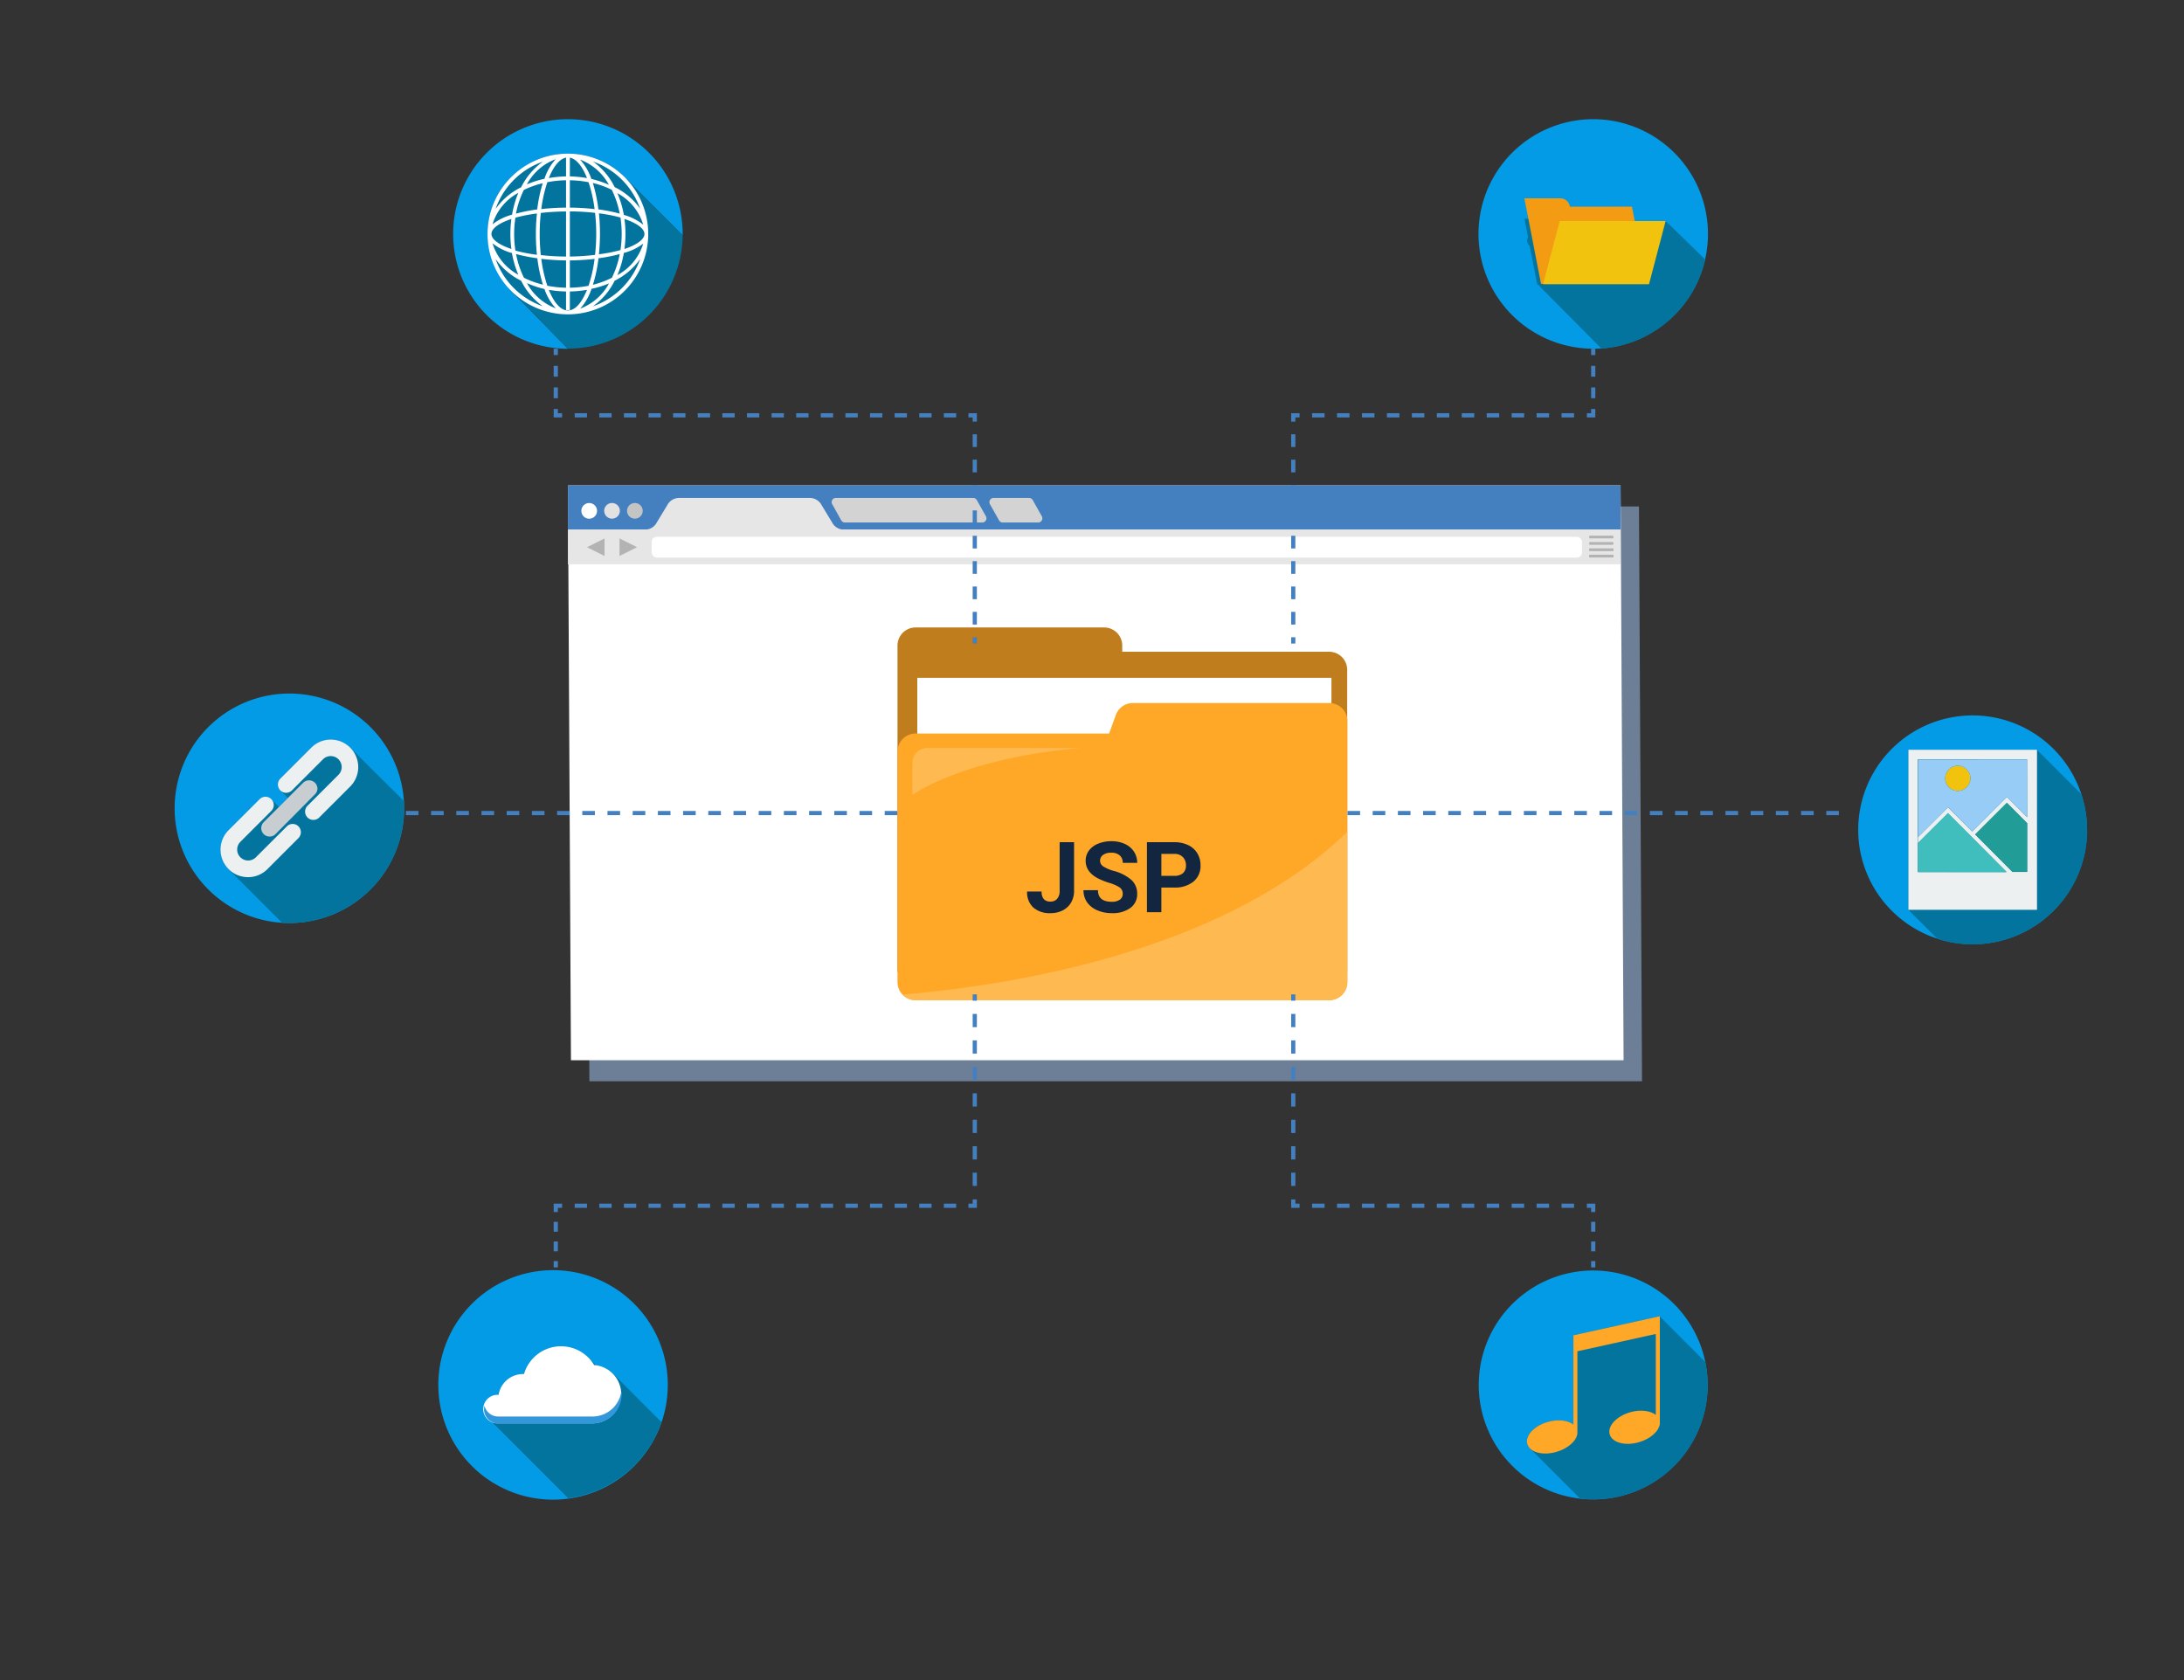 <svg id="img4" xmlns="http://www.w3.org/2000/svg" width="520" height="400" viewBox="0 0 520 400">
  <rect x="0" y="0" width="520" height="400" fill="#333333" stroke="none"/>
  <g id="Capa_1" data-name="Capa 1">
    <rect id="Rectángulo_36727" data-name="Rectángulo 36727" width="520" height="400" fill="none"/>
    <g id="Grupo_85783" data-name="Grupo 85783">
      <path id="Trazado_154460" data-name="Trazado 154460" d="M140.33,257.44l-.73-136.86H390.23l.73,136.86Z" fill="#93b3d8" opacity="0.6"/>
      <g id="Grupo_85782" data-name="Grupo 85782">
        <path id="Trazado_154461" data-name="Trazado 154461" d="M135.94,252.43l-.72-136.86H385.85l.72,136.86Z" fill="#fff"/>
        <g id="Grupo_85781" data-name="Grupo 85781">
          <rect id="Rectángulo_36728" data-name="Rectángulo 36728" width="250.63" height="10.53" transform="translate(135.22 115.57)" fill="#4480bf"/>
          <path id="Trazado_154462" data-name="Trazado 154462" d="M198.11,124.37l-2.48-4.09a3.19,3.19,0,0,0-2.83-1.73H161.7a3.18,3.18,0,0,0-2.83,1.73l-2.48,4.09a3.19,3.19,0,0,1-2.83,1.73H135.22v8.26H385.84V126.1H200.94a3.18,3.18,0,0,1-2.83-1.73Z" fill="#e6e6e6"/>
          <path id="Trazado_154463" data-name="Trazado 154463" d="M233.79,124.4h-32.6a1.05,1.05,0,0,1-.91-.54l-2.1-3.76a1,1,0,0,1,.91-1.55h32.6a1,1,0,0,1,.9.54l2.11,3.76a1,1,0,0,1-.91,1.55Z" fill="#d3d3d3"/>
          <path id="Trazado_154464" data-name="Trazado 154464" d="M247.08,124.4h-8.33a1,1,0,0,1-.9-.54l-2.11-3.76a1,1,0,0,1,.91-1.55H245a1.05,1.05,0,0,1,.91.54l2.1,3.76a1,1,0,0,1-.93,1.55Z" fill="#d3d3d3"/>
          <g id="Grupo_85778" data-name="Grupo 85778">
            <circle id="Elipse_6937" data-name="Elipse 6937" cx="1.87" cy="1.87" r="1.87" transform="translate(143.85 119.75)" fill="#e2e2e2"/>
            <circle id="Elipse_6938" data-name="Elipse 6938" cx="1.87" cy="1.87" r="1.87" transform="translate(149.29 119.75)" fill="#c4c4c4"/>
            <circle id="Elipse_6939" data-name="Elipse 6939" cx="1.87" cy="1.87" r="1.87" transform="translate(138.14 123.176) rotate(-80.78)" fill="#fff"/>
          </g>
          <rect id="Rectángulo_36729" data-name="Rectángulo 36729" width="221.51" height="4.93" rx="1.2" transform="translate(155.16 127.81)" fill="#fff"/>
          <g id="Grupo_85779" data-name="Grupo 85779">
            <path id="Trazado_154465" data-name="Trazado 154465" d="M143.94,132.37v-4.18l-4.18,2.09Z" fill="#b3b3b3"/>
            <path id="Trazado_154466" data-name="Trazado 154466" d="M147.5,132.37v-4.18l4.18,2.09Z" fill="#b3b3b3"/>
          </g>
          <g id="Grupo_85780" data-name="Grupo 85780">
            <path id="Trazado_154467" data-name="Trazado 154467" d="M383.86,129.71h-5.19a.33.33,0,0,1-.33-.33h0a.32.32,0,0,1,.33-.33h5.19a.33.33,0,0,1,.33.33h0A.33.33,0,0,1,383.86,129.71Z" fill="#b3b3b3"/>
            <rect id="Rectángulo_36730" data-name="Rectángulo 36730" width="5.85" height="0.66" rx="0.16" transform="translate(378.34 130.56)" fill="#b3b3b3"/>
            <path id="Trazado_154468" data-name="Trazado 154468" d="M383.86,128.19h-5.19a.32.32,0,0,1-.33-.33h0a.33.33,0,0,1,.33-.33h5.19a.33.33,0,0,1,.33.33h0A.33.33,0,0,1,383.86,128.19Z" fill="#b3b3b3"/>
            <rect id="Rectángulo_36731" data-name="Rectángulo 36731" width="5.85" height="0.66" rx="0.16" transform="translate(378.34 132.07)" fill="#b3b3b3"/>
          </g>
        </g>
      </g>
    </g>
    <g id="Grupo_85784" data-name="Grupo 85784">
      <path id="Trazado_154469" data-name="Trazado 154469" d="M267.2,155.17V153.7a4.31,4.31,0,0,0-4.31-4.31H218a4.31,4.31,0,0,0-4.31,4.31v77.72H320.76V159.48a4.31,4.31,0,0,0-4.31-4.31Z" fill="#bf7d1d"/>
      <rect id="Rectángulo_36732" data-name="Rectángulo 36732" width="98.61" height="70.83" transform="translate(218.4 161.38)" fill="#fff"/>
      <path id="Trazado_154470" data-name="Trazado 154470" d="M265.67,170.23l-1.59,4.41H218a4.31,4.31,0,0,0-4.31,4.31v54.87a4.31,4.31,0,0,0,4.31,4.31h98.5a4.31,4.31,0,0,0,4.31-4.31V171.69a4.31,4.31,0,0,0-4.31-4.31H269.73A4.32,4.32,0,0,0,265.67,170.23Z" fill="#ffa726"/>
      <path id="Trazado_154471" data-name="Trazado 154471" d="M320.76,233.82V198.05C291,227,239.4,234.73,214.84,236.8a4.29,4.29,0,0,0,3.11,1.33h98.5a4.31,4.31,0,0,0,4.31-4.31Z" fill="#ffb951"/>
      <path id="Trazado_154472" data-name="Trazado 154472" d="M257.14,178.11H220.72a3.48,3.48,0,0,0-3.48,3.48v7.71C223.36,185.1,237.19,179.81,257.14,178.11Z" fill="#ffb951"/>
    </g>
    <path id="Trazado_160430" data-name="Trazado 160430" d="M8.206-16.664H11.64V-5.128a5.517,5.517,0,0,1-.7,2.81A4.777,4.777,0,0,1,8.95-.435a6.2,6.2,0,0,1-2.9.664,5.9,5.9,0,0,1-4.12-1.345A4.886,4.886,0,0,1,.458-4.921H3.914a2.679,2.679,0,0,0,.515,1.808,2.061,2.061,0,0,0,1.625.584A1.967,1.967,0,0,0,7.623-3.2a2.853,2.853,0,0,0,.584-1.923ZM23.223-4.372a1.762,1.762,0,0,0-.687-1.494,9.007,9.007,0,0,0-2.472-1.1A17.525,17.525,0,0,1,17.237-8.1Q14.4-9.637,14.4-12.235a4.024,4.024,0,0,1,.761-2.409A4.965,4.965,0,0,1,17.345-16.3a8.228,8.228,0,0,1,3.2-.6,7.489,7.489,0,0,1,3.182.647A5.066,5.066,0,0,1,25.9-14.421a4.777,4.777,0,0,1,.773,2.678H23.234a2.247,2.247,0,0,0-.721-1.78,2.964,2.964,0,0,0-2.026-.635,3.167,3.167,0,0,0-1.957.532,1.679,1.679,0,0,0-.7,1.4,1.608,1.608,0,0,0,.818,1.362,9.246,9.246,0,0,0,2.409,1.03,10.41,10.41,0,0,1,4.269,2.186,4.354,4.354,0,0,1,1.339,3.25A4.01,4.01,0,0,1,25.031-1,7.165,7.165,0,0,1,20.624.229a8.509,8.509,0,0,1-3.5-.7A5.542,5.542,0,0,1,14.713-2.4a4.939,4.939,0,0,1-.83-2.838h3.445q0,2.758,3.3,2.758a3.207,3.207,0,0,0,1.911-.5A1.62,1.62,0,0,0,23.223-4.372Zm9.2-1.5V0H28.991V-16.664h6.5a7.521,7.521,0,0,1,3.3.687,5.06,5.06,0,0,1,2.192,1.951,5.441,5.441,0,0,1,.767,2.878,4.785,4.785,0,0,1-1.677,3.863,6.984,6.984,0,0,1-4.641,1.413Zm0-2.781h3.067a3.016,3.016,0,0,0,2.077-.641,2.331,2.331,0,0,0,.715-1.831,2.749,2.749,0,0,0-.721-1.98,2.693,2.693,0,0,0-1.991-.778H32.425Z" transform="translate(244.09 217.18)" fill="#12263f"/>
    <g id="Grupo_85786" data-name="Grupo 85786">
      <g id="Grupo_85785" data-name="Grupo 85785">
        <path id="Trazado_154473" data-name="Trazado 154473" d="M159,329.74a27.32,27.32,0,1,1-27.323-27.33A27.32,27.32,0,0,1,159,329.74Z" fill="#039be5"/>
        <path id="Trazado_154474" data-name="Trazado 154474" d="M157.49,338.58l-11.23-11.24a7,7,0,0,0-4.37-2.27l-1.57-1.57a9.19,9.19,0,0,0-15.56,3.62h-.22a5.9,5.9,0,0,0-5.84,5h-.06a3.39,3.39,0,0,0-3.29,2.56.56.56,0,0,1,0,.12v.19h0a.43.43,0,0,0,0,.11h0a.76.76,0,0,0,0,.15h0v.15a3.39,3.39,0,0,0,1.28,2.66l18.65,18.65a27.36,27.36,0,0,0,22.21-18.13Z" fill="#02749e"/>
      </g>
      <path id="Trazado_154475" data-name="Trazado 154475" d="M118.64,332.13h.06a5.9,5.9,0,0,1,5.84-5h.22A9.19,9.19,0,0,1,141.47,325a6.95,6.95,0,0,1-.39,13.88H118.64a3.4,3.4,0,1,1,0-6.79Z" fill="#fff"/>
      <path id="Trazado_154476" data-name="Trazado 154476" d="M141.08,337.25H118.64a3.39,3.39,0,0,1-3.29-2.56,3.321,3.321,0,0,0-.11.83,3.4,3.4,0,0,0,3.4,3.4h22.44A6.94,6.94,0,0,0,148,332a5.75,5.75,0,0,0-.05-.84,6.94,6.94,0,0,1-6.87,6.09Z" fill="#3398db"/>
    </g>
    <g id="Grupo_85788" data-name="Grupo 85788">
      <g id="Grupo_85787" data-name="Grupo 85787">
        <path id="Trazado_154477" data-name="Trazado 154477" d="M135.22,28.38a27.327,27.327,0,1,0,0,54.655L121.25,68.75c-2.47-3.22-5.15-8.68-5.15-13a19.11,19.11,0,0,1,32.62-13.53l.62.61,13.2,13.16V55.7a27.33,27.33,0,0,0-27.32-27.32Z" fill="#039be5"/>
        <path id="Trazado_154478" data-name="Trazado 154478" d="M162.54,55.94l-13.2-13.16-.62-.61A19.11,19.11,0,0,0,116.1,55.7c0,4.37,2.68,9.83,5.15,13L135.19,83h0a27.33,27.33,0,0,0,27.35-27.06Z" fill="#02749e"/>
      </g>
      <path id="Trazado_154479" data-name="Trazado 154479" d="M135.22,36.58A19.13,19.13,0,1,0,154.34,55.7,19.13,19.13,0,0,0,135.22,36.58Zm0,37.34c-1.73,0-3.33-1.88-4.54-4.91a27,27,0,0,0,4.09.39v4.43h.91V69.4a27,27,0,0,0,4.08-.39C138.55,72,137,73.92,135.22,73.92ZM122.42,55.7a24.461,24.461,0,0,1,.3-3.87,36,36,0,0,1,5.12-1,48.441,48.441,0,0,0,0,9.83,36,36,0,0,1-5.12-1,24.5,24.5,0,0,1-.3-3.96Zm-.66,3.58c-3-1-4.75-2.31-4.75-3.58s1.72-2.56,4.75-3.57a26.75,26.75,0,0,0,0,7.15Zm6.74-3.58a45.143,45.143,0,0,1,.27-5,55.12,55.12,0,0,1,6-.35V61.08a55.119,55.119,0,0,1-6-.35,45.189,45.189,0,0,1-.27-5.03Zm7.18-12.78a25,25,0,0,1,4.45.46,33.88,33.88,0,0,1,1.44,6.4,54.322,54.322,0,0,0-5.89-.35Zm0-.91V37.53c1.55.3,3,2.1,4.08,4.87a27,27,0,0,0-4.08-.4Zm-.91-4.48V42a27,27,0,0,0-4.09.39c1.1-2.76,2.53-4.56,4.09-4.86Zm0,5.39v6.51a54,54,0,0,0-5.89.35,33.12,33.12,0,0,1,1.44-6.4,24.669,24.669,0,0,1,4.45-.46Zm0,19.07V68.5a25.59,25.59,0,0,1-4.45-.47,33.12,33.12,0,0,1-1.44-6.4,56.62,56.62,0,0,0,5.89.37Zm.91,6.51V62a57,57,0,0,0,5.89-.36,33.882,33.882,0,0,1-1.44,6.4A25.91,25.91,0,0,1,135.68,68.5Zm0-7.42V50.33a54.932,54.932,0,0,1,6,.35,45.229,45.229,0,0,1,0,10,54.928,54.928,0,0,1-6,.4Zm6.92-10.29a36.411,36.411,0,0,1,5.13,1,26,26,0,0,1,0,7.75,36.411,36.411,0,0,1-5.13,1,48.44,48.44,0,0,0,0-9.83Zm6.08,1.34c3,1,4.76,2.32,4.76,3.57s-1.73,2.57-4.76,3.58a26.751,26.751,0,0,0,0-7.15Zm-.15-1A23.541,23.541,0,0,0,147,46a12.72,12.72,0,0,1,6.15,7.5,13,13,0,0,0-4.62-2.34Zm-1-.28a40.211,40.211,0,0,0-5.06-1,34.921,34.921,0,0,0-1.32-6.29,21.9,21.9,0,0,1,4.51,1.63,22.25,22.25,0,0,1,1.9,5.69Zm-6.74-8.28A12.89,12.89,0,0,0,138.11,38a13,13,0,0,1,6.86,6,24,24,0,0,0-4.15-1.4Zm-11.2,0a24,24,0,0,0-4.15,1.33,13,13,0,0,1,6.86-6,13,13,0,0,0-2.68,4.7Zm-.35,1a34,34,0,0,0-1.33,6.29,40.209,40.209,0,0,0-5.06,1,21.87,21.87,0,0,1,1.88-5.64,21.491,21.491,0,0,1,4.54-1.61Zm-7.36,7.55a12.89,12.89,0,0,0-4.62,2.29,12.76,12.76,0,0,1,6.15-7.5,24.09,24.09,0,0,0-1.5,5.25Zm0,9.09a24.09,24.09,0,0,0,1.53,5.21,12.76,12.76,0,0,1-6.15-7.5,12.73,12.73,0,0,0,4.65,2.33Zm1,.28a40.161,40.161,0,0,0,5.06,1,33.932,33.932,0,0,0,1.33,6.28,21.49,21.49,0,0,1-4.51-1.63,21.87,21.87,0,0,1-1.88-5.61Zm6.74,8.28a13,13,0,0,0,2.71,4.64,13,13,0,0,1-6.86-6,23.149,23.149,0,0,0,4.15,1.4Zm11.2,0A23.15,23.15,0,0,0,145,67.48a13,13,0,0,1-6.86,6,12.889,12.889,0,0,0,2.68-4.67Zm.36-1a34.8,34.8,0,0,0,1.32-6.28,40.161,40.161,0,0,0,5.06-1,22.251,22.251,0,0,1-1.87,5.64,21.9,21.9,0,0,1-4.51,1.67Zm7.35-7.55A12.82,12.82,0,0,0,153.15,58,12.72,12.72,0,0,1,147,65.5a23.541,23.541,0,0,0,1.53-5.25Zm3.9-10.51a16,16,0,0,0-6.08-5.16,16.31,16.31,0,0,0-5.16-6.09,18.31,18.31,0,0,1,11.24,11.28ZM129.25,38.49a16.31,16.31,0,0,0-5.16,6.09A16.1,16.1,0,0,0,118,49.74,18.34,18.34,0,0,1,129.25,38.49ZM118,61.67a16.3,16.3,0,0,0,6.08,5.17,16.28,16.28,0,0,0,5.16,6.08A18.31,18.31,0,0,1,118,61.67Zm23.18,11.25a16.28,16.28,0,0,0,5.16-6.08,16.22,16.22,0,0,0,6.08-5.17,18.29,18.29,0,0,1-11.23,11.25Z" fill="#fff"/>
    </g>
    <g id="Grupo_85790" data-name="Grupo 85790">
      <g id="Grupo_85789" data-name="Grupo 85789">
        <path id="Trazado_154480" data-name="Trazado 154480" d="M96.22,192.45A27.32,27.32,0,1,1,68.9,165.12,27.32,27.32,0,0,1,96.22,192.45Z" fill="#039be5"/>
        <path id="Trazado_154481" data-name="Trazado 154481" d="M96.22,192.45v-1.69L83.38,178a6.54,6.54,0,0,0-9.26,0l-7.39,7.39a2,2,0,0,0,0,2.78L68.54,190h0l-2.13,2.13h0l-1.81-1.81a2,2,0,0,0-2.78,0l-7.4,7.39a6.56,6.56,0,0,0,0,9.26l12.8,12.79H68.9a27.32,27.32,0,0,0,27.32-27.31Z" fill="#02749e"/>
      </g>
      <path id="Trazado_154482" data-name="Trazado 154482" d="M69.68,196.17a1.91,1.91,0,0,0-1.39.58l-7.4,7.39a2.606,2.606,0,0,1-3.68-3.69l7.39-7.39a1.969,1.969,0,1,0-2.78-2.79l-7.4,7.39a6.55,6.55,0,0,0,4.63,11.18,6.48,6.48,0,0,0,4.63-1.92l7.39-7.39a2,2,0,0,0,0-2.78,1.93,1.93,0,0,0-1.39-.58Z" fill="#ecf0f0"/>
      <path id="Trazado_154483" data-name="Trazado 154483" d="M83.38,178a6.54,6.54,0,0,0-9.26,0l-7.39,7.39a2,2,0,0,0,0,2.78,1.93,1.93,0,0,0,1.39.58,2,2,0,0,0,1.4-.58l7.38-7.39a2.609,2.609,0,1,1,3.69,3.69l-7.39,7.39a1.973,1.973,0,0,0,2.79,2.79l7.39-7.39a6.56,6.56,0,0,0,0-9.26Z" fill="#ecf0f0"/>
      <path id="Trazado_154484" data-name="Trazado 154484" d="M62.2,197.17a2,2,0,0,0,2,2,1.94,1.94,0,0,0,1.39-.57L75,189.1a1.89,1.89,0,0,0,.58-1.38,2,2,0,0,0-3.36-1.4l-9.46,9.46a2,2,0,0,0-.56,1.39Z" fill="#c8cdd2"/>
    </g>
    <g id="Grupo_85792" data-name="Grupo 85792">
      <g id="Grupo_85791" data-name="Grupo 85791">
        <path id="Trazado_154485" data-name="Trazado 154485" d="M406.58,329.73a27.25,27.25,0,1,1-27.247-27.24,27.25,27.25,0,0,1,27.247,27.24Z" fill="#039be5"/>
        <path id="Trazado_154486" data-name="Trazado 154486" d="M406.58,329.73a27.333,27.333,0,0,0-.56-5.46l-10.87-10.88-.86.18-19.72,4.36.05.23h0v21c-1.26-1-3.63-1.33-6.09-.63-3.27.93-5.46,3.29-4.89,5.27a2.39,2.39,0,0,0,.77,1.18l11.79,11.79a27.19,27.19,0,0,0,30.4-27.06Z" fill="#02749e"/>
      </g>
      <path id="Trazado_154487" data-name="Trazado 154487" d="M394.29,313.57l-19.72,4.36.05.23h0v21c-1.26-1-3.63-1.33-6.09-.63-3.27.93-5.46,3.29-4.89,5.27s3.67,2.82,6.93,1.88c2.78-.8,4.78-2.62,5-4.36h0v-19.6l18.67-4.12v19.27c-1.26-1-3.63-1.35-6.09-.64-3.27.94-5.46,3.29-4.89,5.27s3.67,2.81,6.94,1.88c2.77-.8,4.77-2.62,5-4.36h0V313.39Z" fill="#ffa726"/>
    </g>
    <g id="Grupo_85794" data-name="Grupo 85794">
      <g id="Grupo_85793" data-name="Grupo 85793">
        <path id="Trazado_154488" data-name="Trazado 154488" d="M496.91,197.57a27.24,27.24,0,1,1-27.24-27.24,27.24,27.24,0,0,1,27.24,27.24Z" fill="#039be5"/>
        <path id="Trazado_154489" data-name="Trazado 154489" d="M496.91,197.57a27.171,27.171,0,0,0-1.36-8.5L485,178.53H454.39v38.11l6.89,6.87a27.27,27.27,0,0,0,35.68-25.91Z" fill="#02749e"/>
      </g>
      <path id="Trazado_154490" data-name="Trazado 154490" d="M466.14,182.31a3,3,0,1,1-3,3A3,3,0,0,1,466.14,182.31Z" fill="#f1c30f"/>
      <path id="Trazado_154491" data-name="Trazado 154491" d="M454.38,178.5v38.11H485v-38.1ZM482.66,196v11.6h-3.49l-8.88-8.91,7.54-7.52,4.83,4.84v-1.44l-4.82-4.84-8.26,8.24-5.77-5.78-7.11,7.07v1.44l7.1-7.07,5,5,.37.37.36.36,8.16,8.19h0l-.06.07h-21v-.1h0V180.76h26Z" fill="#ecf0f0"/>
      <path id="Trazado_154492" data-name="Trazado 154492" d="M482.67,180.81V196h0v-1.44l-4.82-4.84-8.26,8.24-5.77-5.78-7.11,7.07v.72h0V180.82Zm-13.53,4.5a3,3,0,1,0-3,3A3,3,0,0,0,469.14,185.31Z" fill="#97ccf6"/>
      <path id="Trazado_154493" data-name="Trazado 154493" d="M482.66,195.96l-.01,11.6h-3.5l-8.87-8.92,7.54-7.52,4.83,4.84Z" fill="#229c97"/>
      <path id="Trazado_154494" data-name="Trazado 154494" d="M456.69,200.65l7.1-7.07,5.04,5.05.37.37.36.36,8.16,8.2.04.03-.06.07-8.4-.01h-2.92l-9.7-.01v-.1h0v-7.61h.01Z" fill="#40bdbd"/>
    </g>
    <g id="Grupo_85796" data-name="Grupo 85796">
      <g id="Grupo_85795" data-name="Grupo 85795">
        <path id="Trazado_154495" data-name="Trazado 154495" d="M406.66,55.7a27.32,27.32,0,1,1-27.32-27.32A27.32,27.32,0,0,1,406.66,55.7Z" fill="#039be5"/>
        <path id="Trazado_154496" data-name="Trazado 154496" d="M406,61.79l-9.4-9.17-24.64,1h-.23l-.95-.94a1.51,1.51,0,0,0-1.12-.6h-6.7l.3,1.54.3,1.53.26,1.35a1.519,1.519,0,0,0-.22.72,1.79,1.79,0,0,0,.62,1.35l1.76,9L381.3,83A27.36,27.36,0,0,0,406,61.79Z" fill="#02749e"/>
      </g>
      <path id="Trazado_154497" data-name="Trazado 154497" d="M373.8,49.22a2.4,2.4,0,0,0-2.05-2h-8.81l.4,2,.39,2,3.18,16.35h25.21L388.56,49.2Z" fill="#f39b12"/>
      <path id="Trazado_154498" data-name="Trazado 154498" d="M396.58,52.62H371.36l-3.97,15.05h25.23Z" fill="#f1c30f"/>
    </g>
    <g id="Grupo_85797" data-name="Grupo 85797">
      <line id="Línea_437" data-name="Línea 437" y1="1.5" transform="translate(307.92 151.72)" fill="none" stroke="#4480bf" stroke-miterlimit="10" stroke-width="1"/>
      <line id="Línea_438" data-name="Línea 438" y1="46.81" transform="translate(307.92 101.89)" fill="none" stroke="#4480bf" stroke-miterlimit="10" stroke-width="1" stroke-dasharray="3.02 3.02"/>
      <path id="Trazado_154499" data-name="Trazado 154499" d="M307.92,100.38v-1.5h1.5" fill="none" stroke="#4480bf" stroke-miterlimit="10" stroke-width="1"/>
      <line id="Línea_439" data-name="Línea 439" x2="63.95" transform="translate(312.4 98.88)" fill="none" stroke="#4480bf" stroke-miterlimit="10" stroke-width="1" stroke-dasharray="2.97 2.97"/>
      <path id="Trazado_154500" data-name="Trazado 154500" d="M377.83,98.88h1.5v-1.5" fill="none" stroke="#4480bf" stroke-miterlimit="10" stroke-width="1"/>
      <line id="Línea_440" data-name="Línea 440" y1="9" transform="translate(379.34 85.81)" fill="none" stroke="#4480bf" stroke-miterlimit="10" stroke-width="1" stroke-dasharray="2.57 2.57"/>
      <line id="Línea_441" data-name="Línea 441" y1="1.5" transform="translate(379.34 83.03)" fill="none" stroke="#4480bf" stroke-miterlimit="10" stroke-width="1"/>
    </g>
    <g id="Grupo_85798" data-name="Grupo 85798">
      <line id="Línea_442" data-name="Línea 442" y1="1.5" transform="translate(232.09 151.72)" fill="none" stroke="#4480bf" stroke-miterlimit="10" stroke-width="1"/>
      <line id="Línea_443" data-name="Línea 443" y1="46.81" transform="translate(232.09 101.89)" fill="none" stroke="#4480bf" stroke-miterlimit="10" stroke-width="1" stroke-dasharray="3.02 3.02"/>
      <path id="Trazado_154501" data-name="Trazado 154501" d="M232.09,100.38v-1.5h-1.5" fill="none" stroke="#4480bf" stroke-miterlimit="10" stroke-width="1"/>
      <line id="Línea_444" data-name="Línea 444" x1="92.37" transform="translate(135.29 98.88)" fill="none" stroke="#4480bf" stroke-miterlimit="10" stroke-width="1" stroke-dasharray="2.93 2.93"/>
      <path id="Trazado_154502" data-name="Trazado 154502" d="M133.83,98.88h-1.5v-1.5" fill="none" stroke="#4480bf" stroke-miterlimit="10" stroke-width="1"/>
      <line id="Línea_445" data-name="Línea 445" y1="9" transform="translate(132.33 85.81)" fill="none" stroke="#4480bf" stroke-miterlimit="10" stroke-width="1" stroke-dasharray="2.57 2.57"/>
      <line id="Línea_446" data-name="Línea 446" y1="1.5" transform="translate(132.33 83.03)" fill="none" stroke="#4480bf" stroke-miterlimit="10" stroke-width="1"/>
    </g>
    <g id="Grupo_85799" data-name="Grupo 85799">
      <line id="Línea_447" data-name="Línea 447" y2="1.5" transform="translate(307.92 236.75)" fill="none" stroke="#4480bf" stroke-miterlimit="10" stroke-width="1"/>
      <line id="Línea_448" data-name="Línea 448" y2="42.59" transform="translate(307.92 241.4)" fill="none" stroke="#4480bf" stroke-miterlimit="10" stroke-width="1" stroke-dasharray="3.15 3.15"/>
      <path id="Trazado_154503" data-name="Trazado 154503" d="M307.92,285.57v1.5h1.5" fill="none" stroke="#4480bf" stroke-miterlimit="10" stroke-width="1"/>
      <line id="Línea_449" data-name="Línea 449" x2="63.95" transform="translate(312.4 287.07)" fill="none" stroke="#4480bf" stroke-miterlimit="10" stroke-width="1" stroke-dasharray="2.97 2.97"/>
      <path id="Trazado_154504" data-name="Trazado 154504" d="M377.83,287.07h1.5v1.5" fill="none" stroke="#4480bf" stroke-miterlimit="10" stroke-width="1"/>
      <line id="Línea_450" data-name="Línea 450" y2="8.18" transform="translate(379.34 290.9)" fill="none" stroke="#4480bf" stroke-miterlimit="10" stroke-width="1" stroke-dasharray="2.34 2.34"/>
      <line id="Línea_451" data-name="Línea 451" y2="1.5" transform="translate(379.34 300.25)" fill="none" stroke="#4480bf" stroke-miterlimit="10" stroke-width="1"/>
    </g>
    <g id="Grupo_85800" data-name="Grupo 85800">
      <line id="Línea_452" data-name="Línea 452" y2="1.5" transform="translate(232.09 236.75)" fill="none" stroke="#4480bf" stroke-miterlimit="10" stroke-width="1"/>
      <line id="Línea_453" data-name="Línea 453" y2="42.59" transform="translate(232.09 241.4)" fill="none" stroke="#4480bf" stroke-miterlimit="10" stroke-width="1" stroke-dasharray="3.15 3.15"/>
      <path id="Trazado_154505" data-name="Trazado 154505" d="M232.09,285.57v1.5h-1.5" fill="none" stroke="#4480bf" stroke-miterlimit="10" stroke-width="1"/>
      <line id="Línea_454" data-name="Línea 454" x1="92.37" transform="translate(135.29 287.07)" fill="none" stroke="#4480bf" stroke-miterlimit="10" stroke-width="1" stroke-dasharray="2.93 2.93"/>
      <path id="Trazado_154506" data-name="Trazado 154506" d="M133.83,287.07h-1.5v1.5" fill="none" stroke="#4480bf" stroke-miterlimit="10" stroke-width="1"/>
      <line id="Línea_455" data-name="Línea 455" y2="8.18" transform="translate(132.33 290.9)" fill="none" stroke="#4480bf" stroke-miterlimit="10" stroke-width="1" stroke-dasharray="2.34 2.34"/>
      <line id="Línea_456" data-name="Línea 456" y2="1.5" transform="translate(132.33 300.25)" fill="none" stroke="#4480bf" stroke-miterlimit="10" stroke-width="1"/>
    </g>
    <line id="Línea_457" data-name="Línea 457" x1="116.99" transform="translate(96.65 193.58)" fill="none" stroke="#4480bf" stroke-miterlimit="10" stroke-width="1" stroke-dasharray="3"/>
    <line id="Línea_458" data-name="Línea 458" x1="116.99" transform="translate(320.84 193.58)" fill="none" stroke="#4480bf" stroke-miterlimit="10" stroke-width="1" stroke-dasharray="3"/>
  </g>
</svg>
